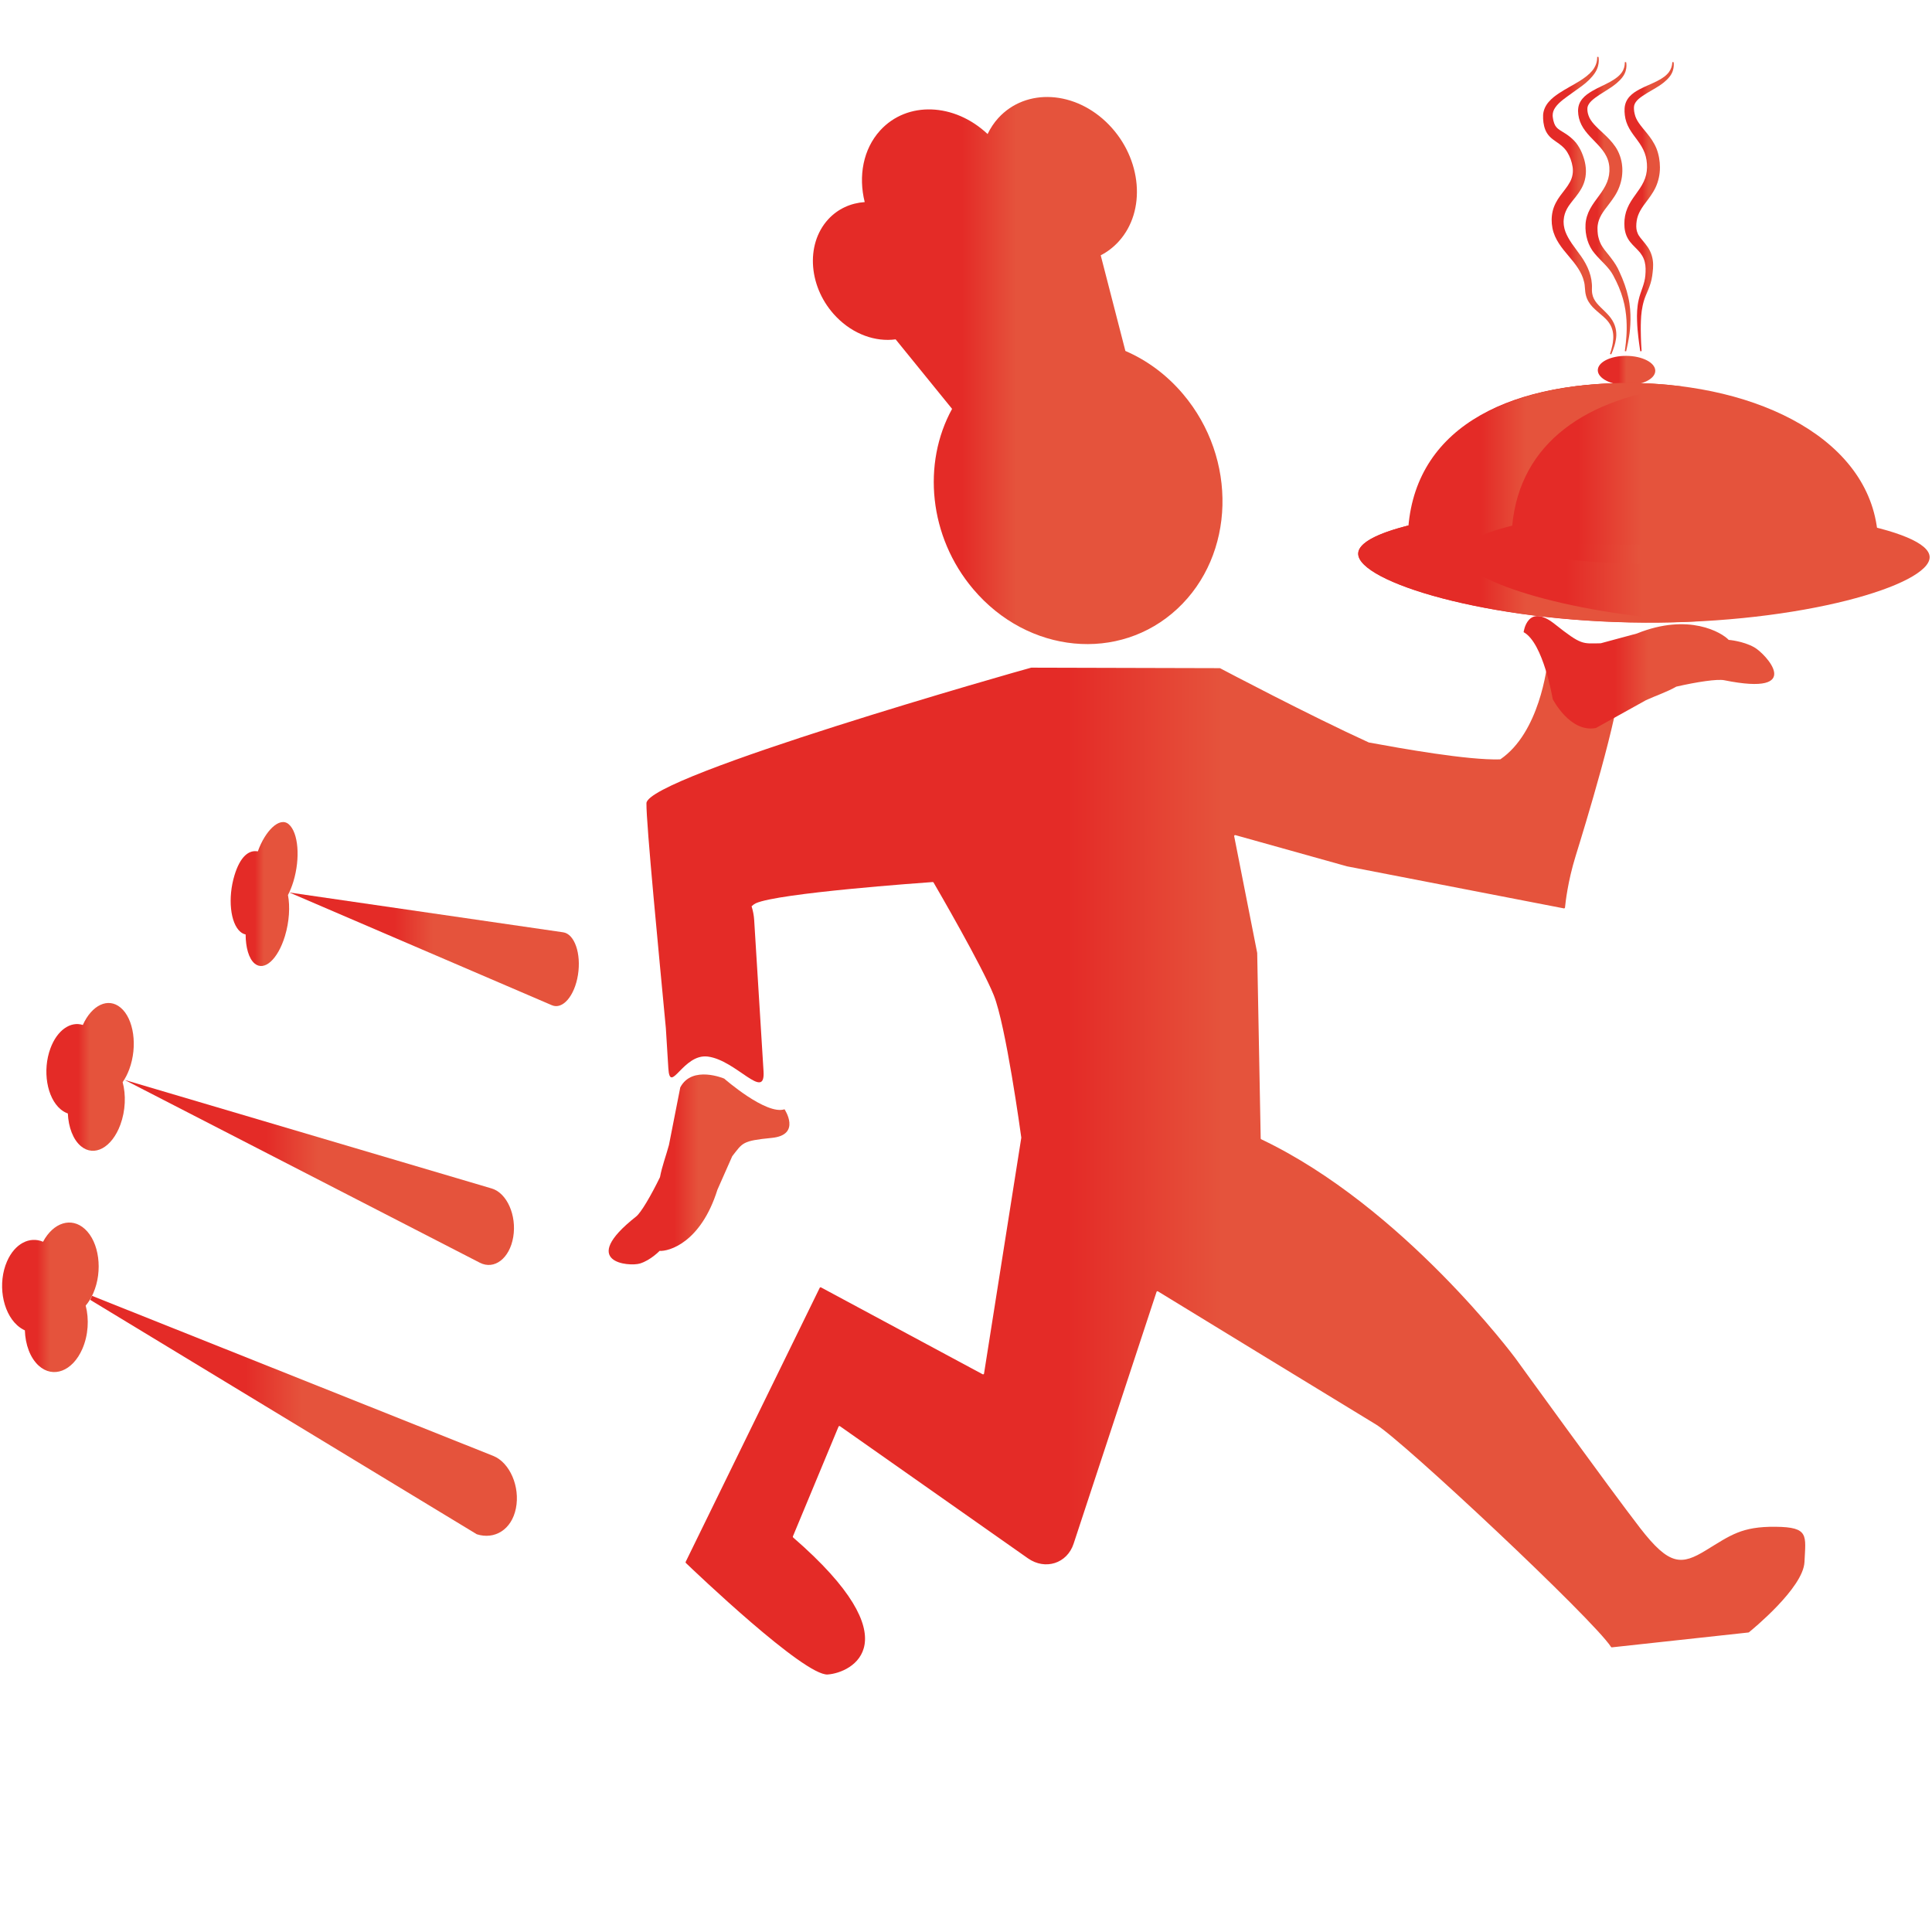 <?xml version="1.0" encoding="utf-8"?>
<!-- Generator: Adobe Illustrator 15.0.0, SVG Export Plug-In . SVG Version: 6.00 Build 0)  -->
<!DOCTYPE svg PUBLIC "-//W3C//DTD SVG 1.1//EN" "http://www.w3.org/Graphics/SVG/1.1/DTD/svg11.dtd">
<svg version="1.1" id="Layer_1" xmlns="http://www.w3.org/2000/svg" xmlns:xlink="http://www.w3.org/1999/xlink" x="0px" y="0px"
	 width="500px" height="500px" viewBox="0 0 500 500" enable-background="new 0 0 500 500" xml:space="preserve">
<g>
	<linearGradient id="SVGID_1_" gradientUnits="userSpaceOnUse" x1="362.988" y1="120.517" x2="432.735" y2="120.517">
		<stop  offset="0.345" style="stop-color:#E42B27"/>
		<stop  offset="0.364" style="stop-color:#E42B27"/>
		<stop  offset="0.497" style="stop-color:#E5533C"/>
	</linearGradient>
	<path fill="url(#SVGID_1_)" d="M375.599,140.662h-0.025v-0.004c-0.837-0.197-1.279-0.398-1.284-0.601
		c-0.003-0.21,0.478-0.412,1.356-0.604c0.771-27.253,24.585-39.733,57.09-39.7c-3.523-0.369-7.106-0.594-10.736-0.615
		c-32.8-0.182-56.879,12.297-57.656,39.71c-0.879,0.192-1.357,0.393-1.354,0.603c0.003,0.204,0.446,0.405,1.285,0.603l-0.001,0.003
		l0.025,0.001c3.045,0.709,11.271,1.356,22.637,1.838C381.467,141.527,377.507,141.107,375.599,140.662"/>
	<linearGradient id="SVGID_2_" gradientUnits="userSpaceOnUse" x1="413.509" y1="95.885" x2="428.383" y2="95.885">
		<stop  offset="0.345" style="stop-color:#E42B27"/>
		<stop  offset="0.364" style="stop-color:#E42B27"/>
		<stop  offset="0.497" style="stop-color:#E5533C"/>
	</linearGradient>
	<path fill="url(#SVGID_2_)" d="M428.383,95.926c0.033,2.093-3.269,3.771-7.376,3.748c-4.106-0.023-7.464-1.737-7.498-3.83
		s3.268-3.771,7.375-3.748C424.991,92.117,428.349,93.833,428.383,95.926"/>
	<linearGradient id="SVGID_3_" gradientUnits="userSpaceOnUse" x1="399.347" y1="53.213" x2="418.301" y2="53.213">
		<stop  offset="0.345" style="stop-color:#E42B27"/>
		<stop  offset="0.364" style="stop-color:#E42B27"/>
		<stop  offset="0.497" style="stop-color:#E5533C"/>
	</linearGradient>
	<path fill="url(#SVGID_3_)" d="M413.693,14.729c-0.021,0.012,0.087,0.335,0.068,1.073c-0.02,0.728-0.204,1.861-0.983,3.042
		c-0.768,1.167-1.972,2.373-3.449,3.453c-1.466,1.095-3.16,2.223-4.764,3.456c-0.789,0.623-1.539,1.307-2.034,2.032
		c-0.52,0.731-0.705,1.412-0.702,2.124l0.017,0.279c0,0,0.002,0.094,0.001,0.021l0.018,0.118l0.032,0.235
		c0.04,0.356,0.1,0.518,0.148,0.754c0.12,0.48,0.283,0.903,0.474,1.221c0.409,0.612,0.718,0.88,1.893,1.59
		c1.11,0.649,2.858,1.823,3.923,3.463c0.537,0.803,0.945,1.649,1.259,2.483c0.165,0.421,0.286,0.833,0.416,1.25l0.154,0.616
		c0.041,0.149,0.101,0.504,0.145,0.749c0.162,1.025,0.184,2.055,0.005,3.139c-0.17,1.072-0.557,2.105-1.041,2.949
		c-0.976,1.713-2.057,2.829-2.798,3.839c-0.777,1.004-1.222,1.864-1.515,2.785c-0.146,0.463-0.234,0.956-0.275,1.483l-0.011,0.199
		l-0.006,0.101l-0.002,0.051l-0.003,0.025c-0.002-0.033,0.004,0.107-0.007-0.066l0.018,0.537c0.026,0.344,0.017,0.418,0.067,0.72
		c0.271,2.011,1.578,4.015,3.231,6.207c0.805,1.102,1.688,2.244,2.383,3.56c0.71,1.299,1.255,2.743,1.497,4.196
		c0.105,0.728,0.179,1.446,0.142,2.147c-0.019,0.212,0,0.596,0.006,0.844c0.027,0.201,0.021,0.395,0.077,0.625
		c0.146,0.896,0.569,1.681,1.169,2.424c1.214,1.466,3.012,2.744,4.041,4.479c1.064,1.74,1.134,3.583,0.913,4.875
		c-0.199,1.327-0.577,2.278-0.807,2.929c-0.265,0.635-0.407,0.975-0.407,0.975l-0.322-0.112c0,0,0.107-0.343,0.312-0.985
		c0.166-0.648,0.446-1.605,0.525-2.852c0.089-1.227-0.081-2.805-1.084-4.221c-0.979-1.438-2.709-2.494-4.247-4.086
		c-0.756-0.803-1.43-1.815-1.722-2.996c-0.34-1.21-0.182-2.408-0.51-3.589c-0.554-2.405-2.188-4.511-3.941-6.561
		c-1.733-2.044-3.662-4.338-4.225-7.276c-0.283-1.451-0.278-2.937,0.063-4.4c0.34-1.459,1.089-2.795,1.955-3.977
		c0.859-1.189,1.828-2.272,2.484-3.499c0.683-1.211,0.926-2.599,0.719-3.951c-0.209-1.355-0.684-2.701-1.396-3.832
		c-0.716-1.152-1.782-1.973-2.913-2.728c-0.56-0.385-1.127-0.793-1.614-1.295c-0.484-0.506-0.881-1.097-1.133-1.734
		c-0.507-1.282-0.623-2.589-0.582-3.878c0.087-1.307,0.685-2.506,1.484-3.401c0.789-0.918,1.725-1.605,2.637-2.214
		c1.835-1.202,3.619-2.098,5.111-3.023c1.502-0.908,2.714-1.854,3.498-2.815c0.79-0.956,1.093-1.912,1.191-2.545
		c0.107-0.634,0.055-1.029,0.073-1.018L413.693,14.729z"/>
	<linearGradient id="SVGID_4_" gradientUnits="userSpaceOnUse" x1="408.403" y1="53.495" x2="421.972" y2="53.495">
		<stop  offset="0.345" style="stop-color:#E42B27"/>
		<stop  offset="0.364" style="stop-color:#E42B27"/>
		<stop  offset="0.497" style="stop-color:#E5533C"/>
	</linearGradient>
	<path fill="url(#SVGID_4_)" d="M420.844,16.084c-0.023,0.016,0.094,0.309,0.077,1.025c-0.017,0.689-0.206,1.809-1.055,2.892
		c-0.816,1.08-2.085,2.103-3.545,3.015c-1.436,0.93-3.12,1.885-4.379,3.024c-0.617,0.576-1.002,1.193-1.103,1.753
		c-0.044,0.29-0.031,0.587-0.004,0.922c0.027,0.058,0.068,0.612,0.12,0.674c0.04,0.151,0.104,0.347,0.169,0.549
		c0.538,1.552,1.945,2.836,3.889,4.647c0.958,0.905,2.055,1.946,3.027,3.365c0.973,1.406,1.643,3.286,1.778,5.111l0.027,0.342
		l0.005,0.086l0.004,0.17l0.003,0.128l0.005,0.531c-0.013,0.519-0.054,1.009-0.113,1.444c-0.127,0.906-0.366,1.808-0.689,2.649
		c-0.636,1.702-1.644,3.053-2.497,4.196c-0.871,1.143-1.639,2.111-2.148,3.017c-0.503,0.911-0.798,1.72-0.928,2.643
		c-0.013,0.117-0.034,0.23-0.037,0.352l-0.01,0.179l-0.005,0.089l-0.003,0.045c0,0.033-0.012-0.214-0.007-0.094l0.001,0.032
		l0.025,1.007c0.014,0.316,0.051,0.458,0.065,0.698c0.003,0.212,0.088,0.467,0.123,0.701c0.233,0.934,0.525,1.808,1.14,2.701
		c0.578,0.906,1.426,1.8,2.217,2.875c0.803,1.054,1.59,2.245,2.117,3.51c1.035,2.211,1.838,4.478,2.288,6.581
		c0.482,2.113,0.587,4.096,0.567,5.817c-0.028,1.725-0.167,3.211-0.377,4.415c-0.191,1.206-0.385,2.14-0.534,2.772
		c-0.144,0.633-0.219,0.97-0.219,0.97l-0.338-0.052c0,0,0.045-0.339,0.129-0.974c0.089-0.636,0.196-1.571,0.275-2.764
		c0.091-1.192,0.127-2.646,0.029-4.306c-0.104-1.658-0.35-3.526-0.914-5.491c-0.552-1.971-1.412-4.018-2.537-6.082
		c-1.086-2.073-3.083-3.61-4.763-5.615c-1.735-1.993-2.538-4.845-2.386-7.579c0.077-1.395,0.514-2.777,1.186-4.005
		c0.668-1.236,1.526-2.335,2.329-3.438c0.808-1.1,1.554-2.228,2.05-3.453c0.494-1.233,0.701-2.527,0.604-3.851
		c-0.079-1.299-0.508-2.547-1.2-3.63c-0.682-1.091-1.572-2.037-2.465-2.958c-0.894-0.919-1.802-1.824-2.562-2.835
		c-0.77-1.001-1.354-2.14-1.644-3.324c-0.273-1.187-0.354-2.396,0.036-3.531c0.403-1.112,1.204-1.958,2.038-2.591
		c1.7-1.254,3.478-1.956,4.956-2.719c1.489-0.739,2.729-1.501,3.536-2.35c0.822-0.839,1.13-1.736,1.228-2.333
		c0.108-0.592,0.054-0.972,0.075-0.96L420.844,16.084z"/>
	<linearGradient id="SVGID_5_" gradientUnits="userSpaceOnUse" x1="420.385" y1="53.491" x2="433.175" y2="53.491">
		<stop  offset="0.345" style="stop-color:#E42B27"/>
		<stop  offset="0.364" style="stop-color:#E42B27"/>
		<stop  offset="0.497" style="stop-color:#E5533C"/>
	</linearGradient>
	<path fill="url(#SVGID_5_)" d="M433.135,16.093c-0.02,0.014,0.073,0.31,0.027,1.005c-0.049,0.669-0.255,1.758-1.111,2.798
		c-0.82,1.044-2.095,2.022-3.557,2.869c-1.438,0.867-3.11,1.748-4.388,2.814c-0.618,0.544-1.036,1.132-1.171,1.692
		c-0.06,0.293-0.091,0.577-0.067,0.918c0.003,0.023-0.005,0.122,0.004,0.083l0.017,0.211c0.015,0.13,0.021,0.308,0.041,0.4
		c0.036,0.187,0.066,0.373,0.121,0.595c0.379,1.717,1.468,2.921,3.196,5.029c0.842,1.038,1.796,2.34,2.441,3.912
		c0.622,1.568,0.906,3.322,0.904,4.901c0.01,1.78-0.381,3.575-1.118,5.167c-0.746,1.576-1.72,2.805-2.499,3.856
		c-1.615,2.099-2.336,3.558-2.486,5.536c-0.079,1.075,0.03,1.794,0.337,2.485c0.257,0.716,0.978,1.512,1.912,2.645
		c0.45,0.562,0.94,1.22,1.29,1.971c0.356,0.748,0.594,1.549,0.705,2.314c0.115,0.769,0.118,1.501,0.07,2.192
		c-0.034,0.341-0.069,0.683-0.102,1.021c-0.036,0.294-0.072,0.586-0.108,0.877c-0.195,1.37-0.595,2.557-1.037,3.615
		c-0.442,1.045-0.835,1.916-1.099,2.813c-0.538,1.773-0.732,3.565-0.786,5.168c-0.07,1.602-0.033,3.022-0.007,4.192
		c0.013,1.173,0.099,2.093,0.123,2.724c0.037,0.629,0.055,0.966,0.055,0.966l-0.338,0.053c0,0-0.048-0.333-0.139-0.958
		c-0.08-0.625-0.246-1.536-0.362-2.71c-0.139-1.17-0.283-2.596-0.332-4.241c-0.054-1.639-0.03-3.522,0.442-5.515
		c0.44-2.003,1.537-3.958,1.708-6.224c0.094-1.156,0.135-2.316-0.158-3.464c-0.273-1.147-0.918-2.181-1.782-3.067
		c-0.842-0.899-1.866-1.75-2.546-2.931c-0.7-1.166-0.966-2.569-0.95-3.91c-0.004-1.36,0.243-2.739,0.782-4.01
		c0.527-1.277,1.311-2.42,2.096-3.508c0.787-1.092,1.569-2.166,2.118-3.341c0.563-1.165,0.853-2.443,0.871-3.715
		c0.023-1.295-0.174-2.568-0.611-3.747c-0.435-1.182-1.12-2.241-1.86-3.248c-0.736-1.008-1.521-1.99-2.127-3.076
		c-0.614-1.078-1.011-2.264-1.147-3.442c-0.136-1.172-0.139-2.358,0.322-3.434c0.456-1.063,1.277-1.847,2.112-2.44
		c1.711-1.158,3.471-1.787,4.941-2.483c1.48-0.673,2.715-1.388,3.52-2.201c0.825-0.798,1.146-1.672,1.272-2.249
		c0.131-0.577,0.102-0.948,0.119-0.936L433.135,16.093z"/>
	<linearGradient id="SVGID_6_" gradientUnits="userSpaceOnUse" x1="351.483" y1="145.921" x2="499.391" y2="145.921">
		<stop  offset="0.345" style="stop-color:#E42B27"/>
		<stop  offset="0.364" style="stop-color:#E42B27"/>
		<stop  offset="0.497" style="stop-color:#E5533C"/>
	</linearGradient>
	<path fill="url(#SVGID_6_)" d="M499.391,144.166c0.115,7.208-32.959,17.199-73.802,16.973
		c-40.844-0.227-73.988-10.584-74.105-17.791c-0.115-7.208,32.9-12.868,73.742-12.642
		C466.07,130.931,499.272,136.957,499.391,144.166"/>
	<linearGradient id="SVGID_7_" gradientUnits="userSpaceOnUse" x1="363.265" y1="120.945" x2="487.207" y2="120.945">
		<stop  offset="0.345" style="stop-color:#E42B27"/>
		<stop  offset="0.364" style="stop-color:#E42B27"/>
		<stop  offset="0.497" style="stop-color:#E5533C"/>
	</linearGradient>
	<path fill="url(#SVGID_7_)" d="M487.207,140.14c-0.003-0.193-0.425-0.382-1.172-0.568c-1.155-25.667-30.972-40.251-63.761-40.432
		c-32.798-0.181-56.878,12.299-57.656,39.711c-0.879,0.192-1.358,0.394-1.354,0.603c0.003,0.204,0.446,0.405,1.283,0.602v0.005
		h0.025c5.861,1.366,30.818,2.505,60.71,2.671c29.89,0.166,54.813-0.698,60.635-2l0.211,0.001c0-0.021-0.005-0.038-0.005-0.059
		C486.81,140.502,487.21,140.325,487.207,140.14"/>
	<linearGradient id="SVGID_8_" gradientUnits="userSpaceOnUse" x1="351.53" y1="130.116" x2="438.854" y2="130.116">
		<stop  offset="0.345" style="stop-color:#E42B27"/>
		<stop  offset="0.364" style="stop-color:#E42B27"/>
		<stop  offset="0.497" style="stop-color:#E5533C"/>
	</linearGradient>
	<path fill="url(#SVGID_8_)" d="M377.975,143.47c-0.046-2.796,4.937-5.351,13.381-7.429c2.033-21.588,19.367-33.179,43.979-36.041
		c-4.245-0.541-8.594-0.859-13.013-0.884c-31.589-0.175-55.025,11.437-57.41,36.779c-8.444,2.077-13.426,4.633-13.382,7.429
		c0.116,7.207,33.262,17.564,74.104,17.791c4.521,0.025,8.925-0.094,13.22-0.302C404.326,158.763,378.079,149.88,377.975,143.47"/>
	<linearGradient id="SVGID_9_" gradientUnits="userSpaceOnUse" x1="364.911" y1="140.94" x2="484.011" y2="140.94">
		<stop  offset="0.345" style="stop-color:#E42B27"/>
		<stop  offset="0.364" style="stop-color:#E42B27"/>
		<stop  offset="0.497" style="stop-color:#E5533C"/>
	</linearGradient>
	<path fill="url(#SVGID_9_)" d="M364.911,135.896c0,0,57.495,21.985,119.1,1.044C484.011,136.939,411.687,146.657,364.911,135.896"
		/>
	<linearGradient id="SVGID_10_" gradientUnits="userSpaceOnUse" x1="210.375" y1="95.894" x2="316.382" y2="95.894">
		<stop  offset="0.345" style="stop-color:#E42B27"/>
		<stop  offset="0.364" style="stop-color:#E42B27"/>
		<stop  offset="0.497" style="stop-color:#E5533C"/>
	</linearGradient>
	<path fill="url(#SVGID_10_)" d="M246.398,105.817L231.79,87.826c-5.172,0.699-10.929-1.269-15.351-5.815
		c-7.168-7.357-8.116-18.65-2.124-25.222c2.531-2.772,5.89-4.244,9.471-4.49c-1.675-6.715-0.411-13.7,4.007-18.548
		c6.978-7.642,19.219-7.14,27.795,0.938c0.727-1.49,1.628-2.891,2.767-4.137c7.195-7.889,20.004-7.128,28.604,1.699
		c8.598,8.825,9.743,22.377,2.539,30.263c-1.364,1.496-2.931,2.68-4.633,3.561l6.383,24.749c5.499,2.372,10.638,6.095,14.912,11.145
		c14.181,16.752,13.524,41.637-1.466,55.584c-14.99,13.947-38.638,11.672-52.818-5.078
		C240.371,138.881,238.634,119.933,246.398,105.817"/>
	<linearGradient id="SVGID_11_" gradientUnits="userSpaceOnUse" x1="167.298" y1="301.692" x2="467.19" y2="301.692">
		<stop  offset="0.345" style="stop-color:#E42B27"/>
		<stop  offset="0.364" style="stop-color:#E42B27"/>
		<stop  offset="0.497" style="stop-color:#E5533C"/>
	</linearGradient>
	<path fill="url(#SVGID_11_)" d="M459.493,395.128c-8.775-0.082-11.6,2.18-17.96,6.063c-6.358,3.886-9.461,4.101-17.053-5.711
		c-7.595-9.811-32.267-43.935-32.267-43.935s-29.063-39.231-65.805-56.701c-0.085-0.041-0.139-0.125-0.141-0.219l-0.905-47.996
		c-0.001-0.015-0.002-0.028-0.006-0.043l-5.95-30.168c-0.037-0.184,0.133-0.34,0.313-0.29l28.894,8.081
		c0.007,0.002,0.013,0.003,0.02,0.004l56.093,10.874c0.146,0.029,0.283-0.075,0.296-0.222c0.121-1.272,0.726-6.785,2.724-13.245
		c2.259-7.302,11.431-37.096,11.584-45.984c0.013-0.703-0.546-1.278-1.248-1.298l-0.909-0.026c-1.329-0.039-2.646,0.162-3.938,0.483
		c-3.347,0.831-6.385,0.354-7.354-1.505c-0.58-1.11-1.644-1.887-2.797-2.374L401,170.042c-0.157-0.065-0.329,0.032-0.347,0.201
		c-0.257,2.57-2.3,19.369-12.33,26.242c-0.036,0.024-0.076,0.038-0.119,0.039c-8.351,0.261-25.61-2.84-33.927-4.367
		c-0.017-0.002-0.03-0.006-0.046-0.013c-15.379-7.021-37.294-18.583-38.462-19.201c-0.036-0.019-0.069-0.026-0.109-0.026
		l-48.742-0.128c-0.02,0-0.037,0.002-0.058,0.006c-1.878,0.461-99.454,28.133-99.561,35.081c-0.081,5.262,3.272,39.57,5.024,58.222
		l0.642,10.365c0.431,6.977,3.801-3.826,10.197-3.027c7.355,0.921,14.927,11.663,14.441,3.826l-2.423-39.156
		c-0.077-1.229-0.314-2.417-0.671-3.556c0.384-0.36,0.745-0.626,1.072-0.776c5.78-2.652,43.135-5.314,45.795-5.5
		c0.091-0.007,0.177,0.034,0.224,0.114c1.026,1.765,12.519,21.561,15.578,29.157c3.138,7.791,6.973,35.704,7.128,36.843
		c0.003,0.024,0.003,0.048-0.001,0.072l-9.638,61.014c-0.026,0.17-0.214,0.264-0.367,0.181l-41.816-22.475
		c-0.125-0.066-0.282-0.017-0.345,0.111l-34.688,70.917c-0.048,0.098-0.029,0.211,0.05,0.287
		c2.153,2.065,30.638,29.281,36.706,28.862c6.3-0.435,22.14-8.517-8.939-35.457c-0.081-0.069-0.111-0.187-0.068-0.286l11.809-28.401
		c0.062-0.149,0.244-0.202,0.375-0.11l48.641,34.188c4.479,3.148,10.14,1.342,11.822-3.772l21.464-65.177
		c0.05-0.152,0.224-0.224,0.36-0.141c3.893,2.381,49.799,30.447,56.441,34.461c6.896,4.169,56.221,50.42,60.822,57.565
		c0.05,0.08,0.134,0.116,0.228,0.104l35.331-3.844c0.048-0.007,0.087-0.021,0.125-0.049c0.927-0.753,14.076-11.517,14.377-18.183
		C467.309,397.346,468.271,395.21,459.493,395.128"/>
	<linearGradient id="SVGID_12_" gradientUnits="userSpaceOnUse" x1="394.315" y1="173.99" x2="459.171" y2="173.99">
		<stop  offset="0.345" style="stop-color:#E42B27"/>
		<stop  offset="0.364" style="stop-color:#E42B27"/>
		<stop  offset="0.497" style="stop-color:#E5533C"/>
	</linearGradient>
	<path fill="url(#SVGID_12_)" d="M453.98,167.509c-2.925-1.633-6.595-1.906-6.595-1.906c-1.771-1.885-10.324-7.082-23.771-1.646
		l-9.343,2.522c-4.795,0.078-4.926,0.558-11.968-5.02c-7.041-5.566-7.989,2.145-7.989,2.145c5.117,2.759,7.527,17.313,7.527,17.313
		s4.478,8.802,11.182,7.487l12.973-7.208c2.531-1.16,5.425-2.114,7.832-3.497c5.385-1.236,10.629-2.012,12.404-1.654
		C467.403,180.32,456.905,169.138,453.98,167.509"/>
	<linearGradient id="SVGID_13_" gradientUnits="userSpaceOnUse" x1="157.519" y1="302.647" x2="204.304" y2="302.647">
		<stop  offset="0.345" style="stop-color:#E42B27"/>
		<stop  offset="0.364" style="stop-color:#E42B27"/>
		<stop  offset="0.497" style="stop-color:#E5533C"/>
	</linearGradient>
	<path fill="url(#SVGID_13_)" d="M165.611,326.999c2.766-0.845,5.09-3.274,5.09-3.274c2.255,0.179,10.619-1.967,14.97-15.833
		l3.833-8.668c2.756-3.51,2.521-3.973,10.248-4.739c7.717-0.773,3.287-7.401,3.287-7.401c-4.778,1.555-15.602-7.934-15.602-7.934
		s-8.311-3.568-11.382,2.271l-2.927,14.89c-0.73,2.718-1.806,5.533-2.32,8.334c-2.35,4.824-4.915,9.196-6.187,10.199
		C149.474,326.778,162.846,327.846,165.611,326.999"/>
	<linearGradient id="SVGID_14_" gradientUnits="userSpaceOnUse" x1="74.883" y1="245.681" x2="149.802" y2="245.681">
		<stop  offset="0.345" style="stop-color:#E42B27"/>
		<stop  offset="0.364" style="stop-color:#E42B27"/>
		<stop  offset="0.497" style="stop-color:#E5533C"/>
	</linearGradient>
	<path fill="url(#SVGID_14_)" d="M74.883,230.977l70.873,10.304c2.938,0.428,4.698,5.509,3.82,11.023
		c-0.869,5.451-3.956,9.048-6.74,7.852L74.883,230.977z"/>
	<linearGradient id="SVGID_15_" gradientUnits="userSpaceOnUse" x1="59.694" y1="231.378" x2="77.017" y2="231.378">
		<stop  offset="0.345" style="stop-color:#E42B27"/>
		<stop  offset="0.364" style="stop-color:#E42B27"/>
		<stop  offset="0.497" style="stop-color:#E5533C"/>
	</linearGradient>
	<path fill="url(#SVGID_15_)" d="M66.729,220.333c-2.364-0.426-4.579,1.368-6.047,6.197c-1.774,5.841-1.093,12.384,1.52,14.615
		c0.432,0.369,0.892,0.595,1.363,0.691c0.019,3.375,0.815,6.228,2.304,7.5c2.509,2.141,6.032-1.025,7.87-7.073
		c1.128-3.714,1.357-7.649,0.786-10.63c0.529-1.015,1.007-2.19,1.404-3.499c1.837-6.049,1.292-12.688-1.217-14.83
		C72.358,211.293,68.639,214.998,66.729,220.333"/>
	<linearGradient id="SVGID_16_" gradientUnits="userSpaceOnUse" x1="32.251" y1="303.427" x2="133.018" y2="303.427">
		<stop  offset="0.345" style="stop-color:#E42B27"/>
		<stop  offset="0.364" style="stop-color:#E42B27"/>
		<stop  offset="0.497" style="stop-color:#E5533C"/>
	</linearGradient>
	<path fill="url(#SVGID_16_)" d="M32.251,279.484l95.006,28.095c3.937,1.163,6.505,6.954,5.567,12.558
		c-0.925,5.54-4.892,8.586-8.656,6.647L32.251,279.484z"/>
	<linearGradient id="SVGID_17_" gradientUnits="userSpaceOnUse" x1="12.003" y1="278.699" x2="34.624" y2="278.699">
		<stop  offset="0.345" style="stop-color:#E42B27"/>
		<stop  offset="0.364" style="stop-color:#E42B27"/>
		<stop  offset="0.497" style="stop-color:#E5533C"/>
	</linearGradient>
	<path fill="url(#SVGID_17_)" d="M21.44,265.261c-3.173-1.023-6.636,1.312-8.388,6.053c-2.117,5.729-0.928,12.798,2.655,15.787
		c0.593,0.493,1.214,0.843,1.848,1.061c0.169,3.564,1.355,6.77,3.396,8.471c3.438,2.87,8.004,0.387,10.198-5.549
		c1.346-3.645,1.482-7.74,0.593-11.025c0.662-0.941,1.248-2.064,1.723-3.351c2.193-5.935,1.183-13.072-2.258-15.941
		C27.979,258.072,23.761,260.098,21.44,265.261"/>
	<linearGradient id="SVGID_18_" gradientUnits="userSpaceOnUse" x1="23.341" y1="366.414" x2="133.772" y2="366.414">
		<stop  offset="0.345" style="stop-color:#E42B27"/>
		<stop  offset="0.364" style="stop-color:#E42B27"/>
		<stop  offset="0.497" style="stop-color:#E5533C"/>
	</linearGradient>
	<path fill="url(#SVGID_18_)" d="M23.818,335.364l103.821,41.417c4.302,1.717,7.01,7.985,5.873,13.599
		c-1.124,5.546-5.538,8.136-10.113,6.687L23.341,336.399L23.818,335.364z"/>
	<linearGradient id="SVGID_19_" gradientUnits="userSpaceOnUse" x1="0.542" y1="335.741" x2="25.536" y2="335.741">
		<stop  offset="0.345" style="stop-color:#E42B27"/>
		<stop  offset="0.364" style="stop-color:#E42B27"/>
		<stop  offset="0.497" style="stop-color:#E5533C"/>
	</linearGradient>
	<path fill="url(#SVGID_19_)" d="M11.145,321.366c-3.465-1.472-7.314,0.458-9.33,5.078c-2.437,5.585-1.269,12.979,2.609,16.517
		c0.642,0.584,1.319,1.024,2.01,1.332c0.118,3.671,1.357,7.109,3.567,9.124c3.722,3.396,8.786,1.459,11.309-4.323
		c1.549-3.552,1.779-7.727,0.864-11.207c0.746-0.876,1.412-1.947,1.959-3.2c2.522-5.783,1.551-13.226-2.172-16.621
		C18.467,314.879,13.792,316.388,11.145,321.366"/>
</g>
</svg>
